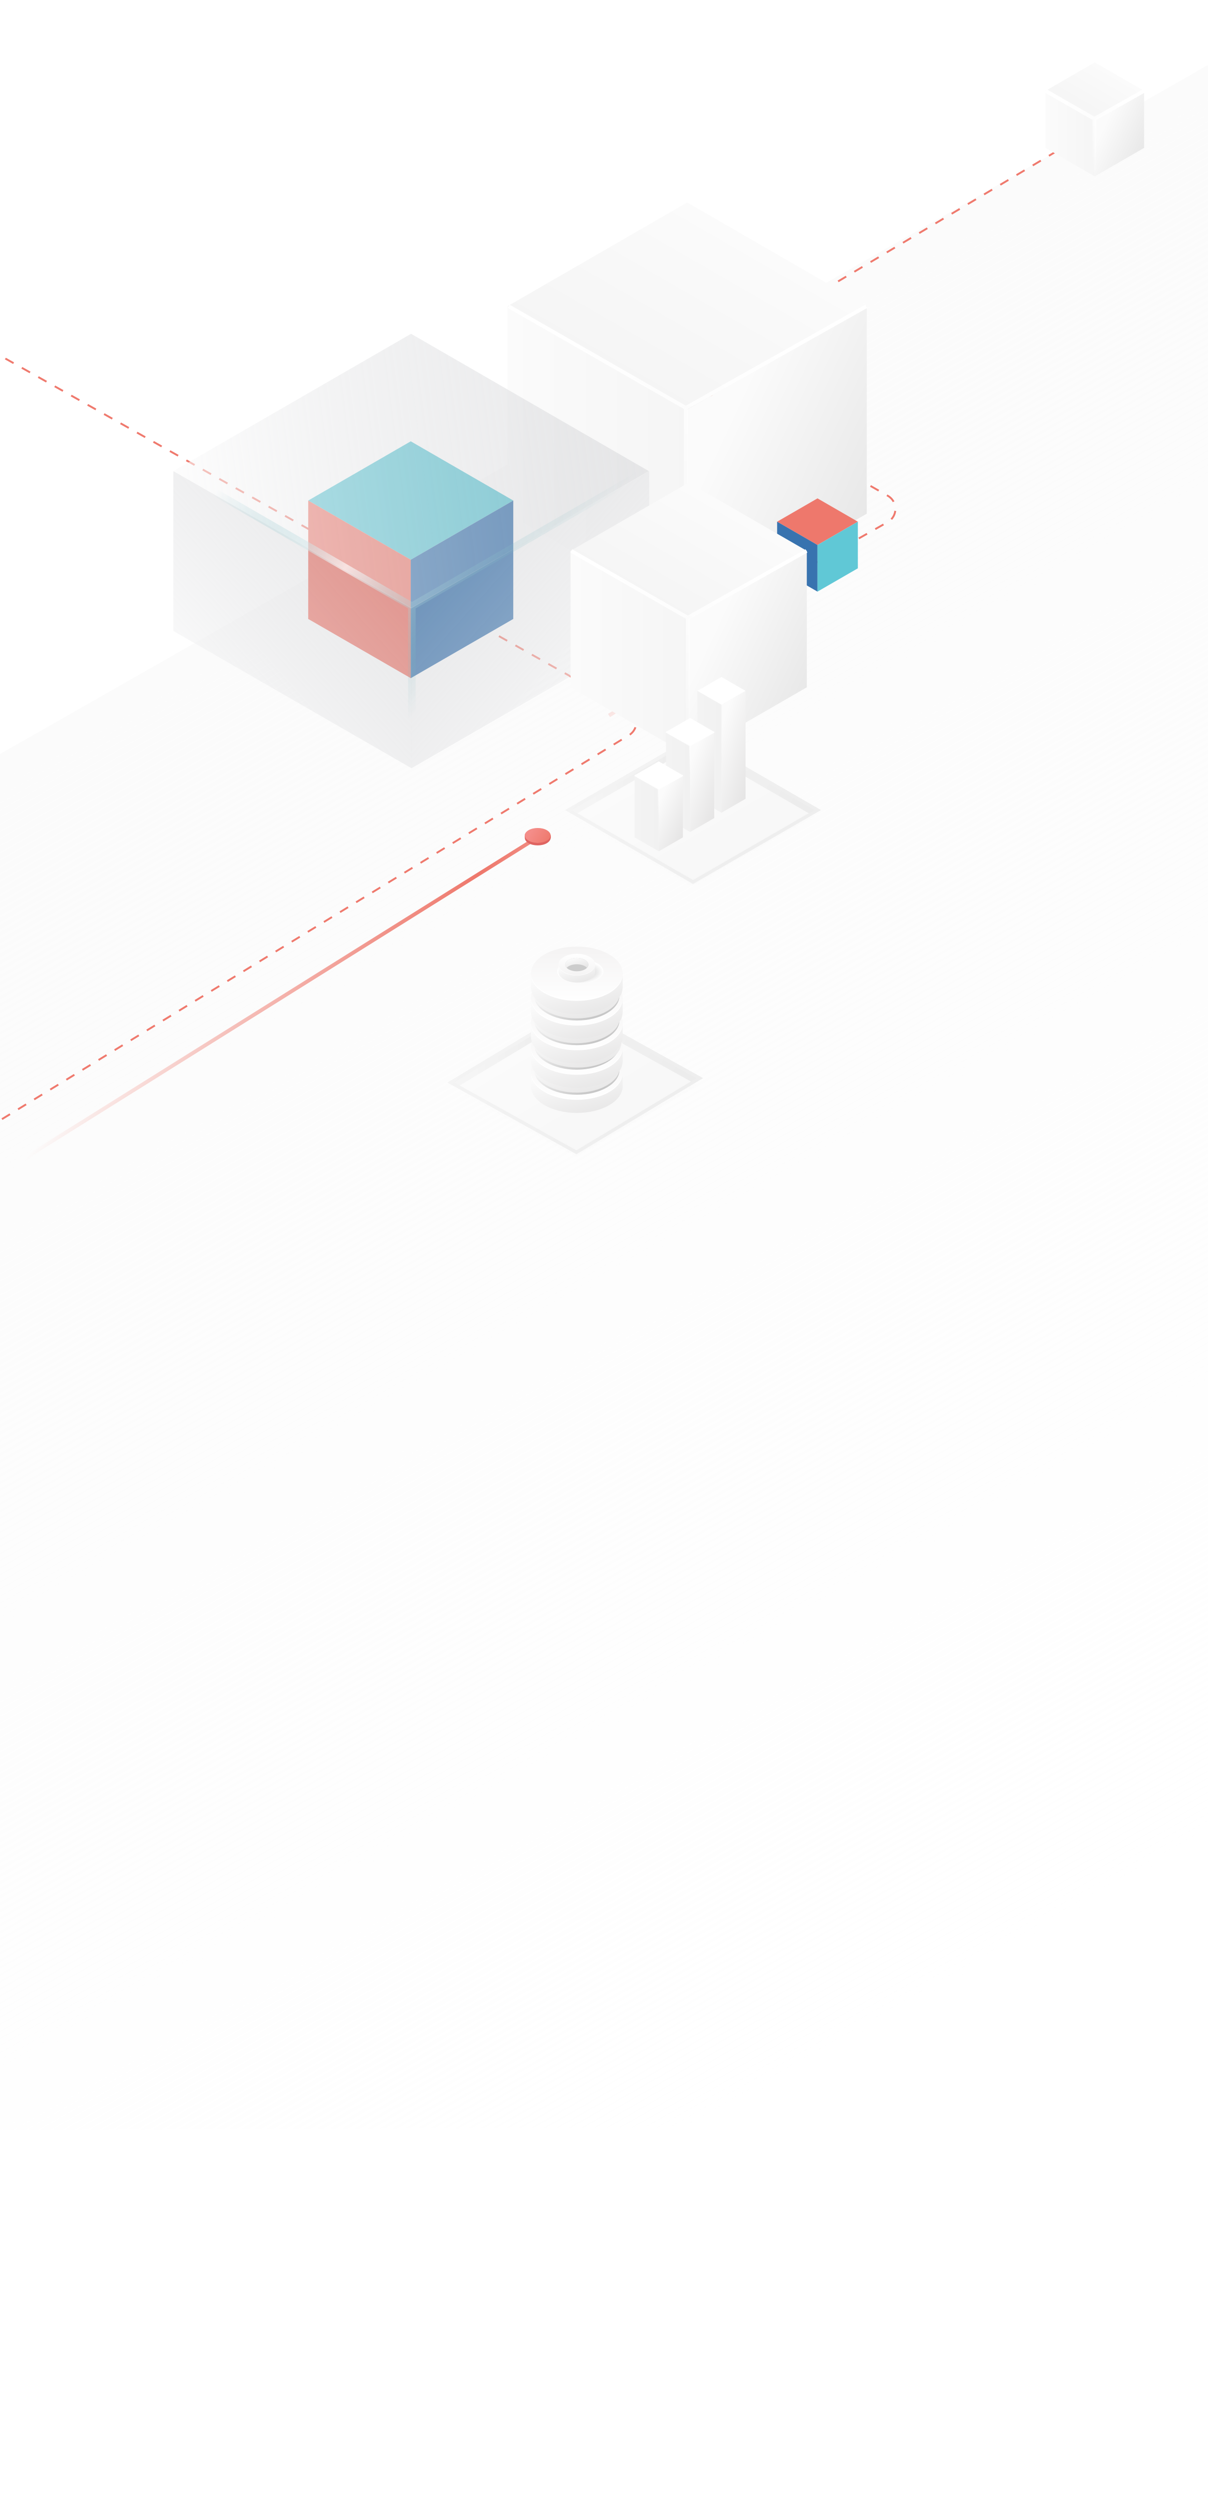 <svg xmlns="http://www.w3.org/2000/svg" fill="none" preserveAspectRatio="xMinYMin slice" viewBox="0 0 320 662"><path fill="url(#apiBenefitsMobilePaint0_linear)" d="M559.209 -119.192L677.36 -106.625L677.358 561.99L576.568 561.989L-1.609 564.042L-1.61 200.595L559.209 -119.192Z"/><path stroke="url(#apiBenefitsMobilePaint1_linear)" stroke-dasharray="5 5" d="M161.334 189.465L171.64 183.058C178.659 178.695 178.539 168.44 171.42 164.241L166.244 161.189C159.198 157.033 159.1 146.844 165.971 142.404V142.404"/><path stroke="#EF796D" stroke-dasharray="2.5 2.5" stroke-width=".501" d="M-16.013 85.143L166.512 187.76C169.178 189.258 169.249 193.07 166.641 194.667L-40.355 321.373"/><path stroke="url(#apiBenefitsMobilePaint2_linear)" d="M-28.764 328.791L142.091 221.92"/><path fill="#DF6461" d="M144.851 223.286C143.519 224.055 141.36 224.055 140.029 223.286C139.412 222.931 139.081 222.472 139.036 222.006C138.983 221.466 138.875 220.714 139.59 220.301C140.922 219.532 143.873 219.417 145.205 220.186C146.258 221.023 146.182 222.518 144.851 223.286ZM140.93 221.023C140.096 221.504 140.096 222.285 140.93 222.766C141.764 223.248 143.116 223.248 143.95 222.766C144.784 222.285 144.784 221.504 143.95 221.023C143.116 220.541 141.764 220.541 140.93 221.023Z"/><path fill="url(#apiBenefitsMobilePaint3_linear)" d="M144.85 222.618C143.519 223.387 141.36 223.387 140.028 222.618C138.697 221.85 138.697 220.603 140.028 219.834C141.36 219.066 143.519 219.066 144.85 219.834C146.182 220.603 146.182 221.85 144.85 222.618Z"/><path stroke="#EF796D" stroke-dasharray="2.5 2.5" stroke-width=".501" d="M197.034 159.791L235.158 138.248C237.868 136.717 237.872 132.816 235.166 131.279L185.634 103.148C182.964 101.632 182.924 97.797 185.563 96.225L285.128 36.924"/><rect width="54.944" height="54.944" fill="url(#apiBenefitsMobilePaint4_linear)" transform="matrix(0.866 0.5 -0.866 0.5 182.026 53.615)"/><rect width="54.944" height="54.944" fill="url(#apiBenefitsMobilePaint5_linear)" transform="matrix(1.19249e-08 -1 0.866 0.5 134.444 136.024)"/><rect width="54.944" height="54.944" fill="url(#apiBenefitsMobilePaint6_linear)" transform="matrix(0.866 -0.5 -3.75718e-05 1 182.024 108.556)"/><path stroke="url(#apiBenefitsMobilePaint7_linear)" d="M229.48 81.11L181.662 108.007M181.662 108.007L134.741 81.11M181.662 108.007V162.699"/><rect width="31.361" height="31.361" fill="#60C8D6" transform="matrix(0.866 0.5 -0.866 0.5 108.808 116.863)"/><rect width="31.361" height="31.361" fill="#EE786C" transform="matrix(1.19249e-08 -1 0.866 0.5 81.648 163.901)"/><rect width="31.361" height="31.361" fill="#3873AF" transform="matrix(0.866 -0.5 -3.75718e-05 1 108.807 148.222)"/><g filter="url(#apiBenefitsMobileFilter0_b)"><rect width="72.725" height="72.725" fill="url(#apiBenefitsMobilePaint8_linear)" fill-opacity=".6" transform="matrix(0.866 -0.5 0.866 0.5 45.912 124.751)"/></g><g filter="url(#apiBenefitsMobileFilter1_b)"><path fill="url(#apiBenefitsMobilePaint9_linear)" fill-opacity=".6" d="M45.912 167.079L45.912 124.752L109.022 160.922L109.022 203.441L45.912 167.079Z"/></g><g filter="url(#apiBenefitsMobileFilter2_b)"><path fill="url(#apiBenefitsMobilePaint10_linear)" fill-opacity=".6" d="M171.969 167.079L171.969 124.752L108.987 160.922L108.987 203.441L171.969 167.079Z"/></g><path stroke="url(#apiBenefitsMobilePaint11_linear)" stroke-width="2" d="M46.196 124.174L109.109 160.536M109.109 160.536L172.022 124.174M109.109 160.536V202.478"/><g opacity=".7"><rect width="39.083" height="39.083" fill="url(#apiBenefitsMobilePaint12_linear)" transform="matrix(0.866 -0.5 0.866 0.5 149.743 214.509)"/><path fill="url(#apiBenefitsMobilePaint13_linear)" d="M149.743 214.509L183.59 194.968L183.59 214.509L183.59 234.05L149.743 214.509Z"/><mask id="apiBenefitsMobileMask0" width="69" height="41" x="149" y="194"
                                                                                                                                                                                                                                                                                                                                                                                                                                                                                                                                                                                                                                                                                                                                                                                                                                                                                                                                                                                                                                         maskUnits="userSpaceOnUse"><rect width="39.083" height="39.083" fill="url(#apiBenefitsMobilePaint14_linear)" transform="matrix(0.866 -0.5 0.866 0.5 149.743 214.509)"/></mask><g mask="url(#apiBenefitsMobileMask0)"><rect width="39.083" height="39.083" fill="url(#apiBenefitsMobilePaint15_linear)" transform="matrix(0.866 -0.5 0.866 0.5 149.743 217.197)"/></g><rect width="38.083" height="38.083" x=".866" stroke="url(#apiBenefitsMobilePaint16_linear)" transform="matrix(0.866 -0.5 0.866 0.5 149.859 214.942)"/></g><g opacity=".7"><rect width="39.083" height="39.083" fill="url(#apiBenefitsMobilePaint17_linear)" transform="matrix(0.857 -0.515 0.874 0.485 118.551 286.665)"/><path fill="url(#apiBenefitsMobilePaint18_linear)" d="M118.551 286.665L152.058 266.546L152.392 286.085L152.727 305.623L118.551 286.665Z"/><mask id="apiBenefitsMobileMask1" width="69" height="40" x="118" y="266"
                                                                                                                                                                                                                                                                                                                                                                                                                                                                                                                                                                                                                                                                                                                                                                                                                                                                                                                                                                                                                                                                                                                                                                                                                                                                                                                                                                                                                                                                                                                                                                                                                                                                                                                                                                                                                                                                                                                      maskUnits="userSpaceOnUse"><rect width="39.083" height="39.083" fill="url(#apiBenefitsMobilePaint19_linear)" transform="matrix(0.857 -0.515 0.874 0.485 118.551 286.665)"/></mask><g mask="url(#apiBenefitsMobileMask1)"><rect width="39.083" height="39.083" fill="url(#apiBenefitsMobilePaint20_linear)" transform="matrix(0.857 -0.515 0.874 0.485 118.597 289.353)"/></g><rect width="38.083" height="38.083" x=".866" y="-.015" stroke="url(#apiBenefitsMobilePaint21_linear)" transform="matrix(0.857 -0.515 0.874 0.485 118.687 287.103)"/></g><rect width="12.347" height="12.347" fill="#EE786C" transform="matrix(0.866 0.5 -0.866 0.5 216.554 131.972)"/><rect width="12.347" height="12.347" fill="#3873AF" transform="matrix(1.19249e-08 -1 0.866 0.5 205.861 150.491)"/><rect width="12.347" height="12.347" fill="#60C8D6" transform="matrix(0.866 -0.5 -3.75718e-05 1 216.553 144.318)"/><rect width="36.137" height="36.137" fill="url(#apiBenefitsMobilePaint22_linear)" transform="matrix(0.866 0.5 -0.866 0.5 182.43 127.799)"/><rect width="36.137" height="36.137" fill="url(#apiBenefitsMobilePaint23_linear)" transform="matrix(1.19249e-08 -1 0.866 0.5 151.135 182)"/><rect width="36.137" height="36.137" fill="url(#apiBenefitsMobilePaint24_linear)" transform="matrix(0.866 -0.5 -3.75718e-05 1 182.43 163.934)"/><path stroke="url(#apiBenefitsMobilePaint25_linear)" d="M213.64 145.883L182.19 163.574M182.19 163.574L151.33 145.883M182.19 163.574V199.545"/><rect width="7.375" height="7.375" fill="url(#apiBenefitsMobilePaint26_linear)" transform="matrix(0.866 0.5 -0.866 0.5 191.111 179.264)"/><path fill="url(#apiBenefitsMobilePaint27_linear)" d="M184.725 211.523L184.725 182.951L191.111 186.639L191.111 215.211L184.725 211.523Z"/><path fill="url(#apiBenefitsMobilePaint28_linear)" d="M191.111 186.638L197.498 182.951L197.498 211.523L191.111 215.211L191.111 186.638Z"/><rect width="7.375" height="7.375" fill="url(#apiBenefitsMobilePaint29_linear)" transform="matrix(0.866 0.5 -0.866 0.5 182.808 190.122)"/><path fill="url(#apiBenefitsMobilePaint30_linear)" d="M176.421 216.633L176.421 193.809L182.807 197.497L182.807 220.32L176.421 216.633Z"/><path fill="url(#apiBenefitsMobilePaint31_linear)" d="M182.808 197.497L189.194 193.809L189.194 216.633L182.807 220.321L182.808 197.497Z"/><path stroke="url(#apiBenefitsMobilePaint32_linear)" stroke-width=".4" d="M189.178 193.813L182.76 197.423M182.76 197.423L176.462 193.813M182.76 197.423V204.764"/><rect width="7.375" height="7.375" fill="url(#apiBenefitsMobilePaint33_linear)" transform="matrix(0.866 0.5 -0.866 0.5 174.505 201.618)"/><path fill="url(#apiBenefitsMobilePaint34_linear)" d="M168.118 221.742L168.118 205.305L174.505 208.993L174.505 225.43L168.118 221.742Z"/><path fill="url(#apiBenefitsMobilePaint35_linear)" d="M174.505 208.993L180.892 205.305L180.891 221.742L174.505 225.43L174.505 208.993Z"/><path stroke="url(#apiBenefitsMobilePaint36_linear)" stroke-width=".4" d="M180.875 205.309L174.457 208.919M174.457 208.919L168.159 205.309M174.457 208.919V216.26"/><g clip-path="url(#clip0)"><path fill="url(#paint37_linear)" d="M164.95 283.864H140.654V287.527C140.654 287.527 140.654 287.573 140.654 287.619C140.654 291.514 146.079 294.713 152.802 294.713C159.525 294.713 164.95 291.56 164.95 287.619C164.95 287.573 164.95 287.573 164.95 287.527V283.864Z"/><path fill="url(#apiBenefitsMobilePaint38_linear)" d="M152.802 291.004C159.511 291.004 164.95 287.828 164.95 283.91C164.95 279.992 159.511 276.816 152.802 276.816C146.093 276.816 140.654 279.992 140.654 283.91C140.654 287.828 146.093 291.004 152.802 291.004Z"/><path fill="#fff" d="M152.802 290.957C146.172 290.957 140.793 287.851 140.654 284.003C140.654 284.049 140.654 284.095 140.654 284.142C140.654 288.036 146.079 291.236 152.802 291.236C159.525 291.236 164.95 288.083 164.95 284.142C164.95 284.095 164.95 284.049 164.95 284.003C164.81 287.851 159.432 290.957 152.802 290.957Z"/><path fill="url(#apiBenefitsMobilePaint39_linear)" d="M164.115 280.108H141.489V283.215C141.489 283.261 141.489 283.261 141.489 283.307C141.489 286.924 146.543 289.891 152.802 289.891C159.015 289.891 164.115 286.924 164.115 283.307C164.115 283.261 164.115 283.261 164.115 283.215V280.108Z"/><path fill="url(#apiBenefitsMobilePaint40_linear)" d="M164.115 279.552H141.489V282.658C141.489 282.705 141.489 282.705 141.489 282.751C141.489 286.367 146.543 289.335 152.802 289.335C159.015 289.335 164.115 286.367 164.115 282.751C164.115 282.705 164.115 282.705 164.115 282.658V279.552Z"/><path fill="url(#apiBenefitsMobilePaint41_linear)" d="M164.95 277.234H140.654V280.896C140.654 280.896 140.654 280.943 140.654 280.989C140.654 284.884 146.079 288.083 152.802 288.083C159.525 288.083 164.95 284.93 164.95 280.989C164.95 280.943 164.95 280.943 164.95 280.896V277.234Z"/><path fill="url(#apiBenefitsMobilePaint42_linear)" d="M152.802 284.374C159.511 284.374 164.95 281.198 164.95 277.28C164.95 273.362 159.511 270.186 152.802 270.186C146.093 270.186 140.654 273.362 140.654 277.28C140.654 281.198 146.093 284.374 152.802 284.374Z"/><path fill="#fff" d="M152.802 284.327C146.172 284.327 140.793 281.221 140.654 277.373C140.654 277.419 140.654 277.465 140.654 277.512C140.654 281.406 146.079 284.606 152.802 284.606C159.525 284.606 164.95 281.453 164.95 277.512C164.95 277.465 164.95 277.419 164.95 277.373C164.81 281.221 159.432 284.327 152.802 284.327Z"/><path fill="url(#apiBenefitsMobilePaint43_linear)" d="M164.115 273.478H141.489V276.584C141.489 276.631 141.489 276.631 141.489 276.677C141.489 280.293 146.543 283.261 152.802 283.261C159.015 283.214 164.115 280.293 164.115 276.631C164.115 276.584 164.115 276.584 164.115 276.538V273.478Z"/><path fill="url(#apiBenefitsMobilePaint44_linear)" d="M164.579 272.921H141.489V276.028C141.489 276.074 141.489 276.074 141.489 276.121C141.489 279.737 146.647 282.704 153.034 282.704C159.374 282.704 164.579 279.737 164.579 276.121C164.579 276.074 164.579 276.074 164.579 276.028V272.921Z"/><path fill="url(#apiBenefitsMobilePaint45_linear)" d="M164.95 270.742H140.654V274.405C140.654 274.405 140.654 274.452 140.654 274.498C140.654 278.393 146.079 281.592 152.802 281.592C159.525 281.592 164.95 278.439 164.95 274.498C164.95 274.452 164.95 274.452 164.95 274.405V270.742Z"/><path fill="url(#apiBenefitsMobilePaint46_linear)" d="M152.802 277.883C159.511 277.883 164.95 274.706 164.95 270.789C164.95 266.871 159.511 263.695 152.802 263.695C146.093 263.695 140.654 266.871 140.654 270.789C140.654 274.706 146.093 277.883 152.802 277.883Z"/><path fill="#fff" d="M152.802 277.836C146.172 277.836 140.793 274.73 140.654 270.881C140.654 270.928 140.654 270.974 140.654 271.02C140.654 274.915 146.079 278.114 152.802 278.114C159.525 278.114 164.95 274.961 164.95 271.02C164.95 270.974 164.95 270.928 164.95 270.881C164.81 274.73 159.432 277.836 152.802 277.836Z"/><path fill="url(#apiBenefitsMobilePaint47_linear)" d="M164.115 266.987H141.489V270.093C141.489 270.14 141.489 270.14 141.489 270.186C141.489 273.802 146.543 276.77 152.802 276.77C159.015 276.77 164.115 273.802 164.115 270.186C164.115 270.14 164.115 270.14 164.115 270.093V266.987Z"/><path fill="url(#apiBenefitsMobilePaint48_linear)" d="M164.115 266.477H141.489V269.583C141.489 269.63 141.489 269.63 141.489 269.676C141.489 273.292 146.543 276.26 152.802 276.26C159.015 276.213 164.115 273.292 164.115 269.63C164.115 269.583 164.115 269.583 164.115 269.537V266.477Z"/><path fill="url(#apiBenefitsMobilePaint49_linear)" d="M164.95 264.205H140.654V267.868C140.654 267.868 140.654 267.914 140.654 267.961C140.654 271.855 146.079 275.054 152.802 275.054C159.525 275.054 164.95 271.902 164.95 267.961C164.95 267.914 164.95 267.914 164.95 267.868V264.205Z"/><path fill="url(#apiBenefitsMobilePaint50_linear)" d="M152.802 271.345C159.511 271.345 164.95 268.169 164.95 264.251C164.95 260.333 159.511 257.157 152.802 257.157C146.093 257.157 140.654 260.333 140.654 264.251C140.654 268.169 146.093 271.345 152.802 271.345Z"/><path fill="#fff" d="M152.802 271.299C146.172 271.299 140.793 268.192 140.654 264.344C140.654 264.39 140.654 264.437 140.654 264.483C140.654 268.378 146.079 271.577 152.802 271.577C159.525 271.577 164.95 268.424 164.95 264.483C164.95 264.437 164.95 264.39 164.95 264.344C164.81 268.192 159.432 271.299 152.802 271.299Z"/><path fill="url(#apiBenefitsMobilePaint51_linear)" d="M164.115 260.449H141.489V263.556C141.489 263.602 141.489 263.602 141.489 263.648C141.489 267.265 146.543 270.232 152.802 270.232C159.015 270.232 164.115 267.265 164.115 263.648C164.115 263.602 164.115 263.602 164.115 263.556V260.449Z"/><path fill="url(#apiBenefitsMobilePaint52_linear)" d="M164.115 259.939H141.489V263.046C141.489 263.092 141.489 263.092 141.489 263.138C141.489 266.755 146.543 269.676 152.802 269.676C159.015 269.676 164.115 266.755 164.115 263.092C164.115 263.046 164.115 263.046 164.115 262.999V259.939Z"/><path fill="url(#apiBenefitsMobilePaint53_linear)" d="M164.95 257.667H140.654V261.33C140.654 261.33 140.654 261.376 140.654 261.423C140.654 265.317 146.079 268.517 152.802 268.517C159.525 268.517 164.95 265.364 164.95 261.423C164.95 261.376 164.95 261.376 164.95 261.33V257.667Z"/><path fill="url(#apiBenefitsMobilePaint54_linear)" d="M152.802 264.854C159.511 264.854 164.95 261.678 164.95 257.76C164.95 253.842 159.511 250.666 152.802 250.666C146.093 250.666 140.654 253.842 140.654 257.76C140.654 261.678 146.093 264.854 152.802 264.854Z"/><path fill="#fff" d="M152.802 264.761C146.172 264.761 140.793 261.655 140.654 257.806C140.654 257.853 140.654 257.899 140.654 257.945C140.654 261.887 146.079 265.039 152.802 265.039C159.525 265.039 164.95 261.887 164.95 257.945C164.95 257.899 164.95 257.853 164.95 257.806C164.81 261.701 159.432 264.761 152.802 264.761Z"/><path fill="url(#apiBenefitsMobilePaint55_radial)" d="M153.73 260.403C157.11 260.403 159.85 258.991 159.85 257.25C159.85 255.509 157.11 254.097 153.73 254.097C150.349 254.097 147.609 255.509 147.609 257.25C147.609 258.991 150.349 260.403 153.73 260.403Z"/><path fill="url(#apiBenefitsMobilePaint56_linear)" d="M157.67 255.395H147.934V257.296V257.343C147.934 258.919 150.113 260.171 152.802 260.171C155.491 260.171 157.67 258.919 157.67 257.343V257.296V255.395Z"/><path fill="url(#apiBenefitsMobilePaint57_linear)" d="M152.802 258.224C155.491 258.224 157.67 256.957 157.67 255.395C157.67 253.833 155.491 252.567 152.802 252.567C150.113 252.567 147.934 253.833 147.934 255.395C147.934 256.957 150.113 258.224 152.802 258.224Z"/><path fill="#CCC" d="M152.801 257.204C154.491 257.204 155.861 256.415 155.861 255.442C155.861 254.469 154.491 253.68 152.801 253.68C151.111 253.68 149.741 254.469 149.741 255.442C149.741 256.415 151.111 257.204 152.801 257.204Z"/><path fill="url(#apiBenefitsMobilePaint58_linear)" d="M152.801 255.349C153.96 255.349 154.98 255.72 155.49 256.276C155.722 256.045 155.861 255.72 155.861 255.442C155.861 254.468 154.47 253.68 152.801 253.68C151.132 253.68 149.741 254.422 149.741 255.442C149.741 255.766 149.88 256.045 150.112 256.276C150.622 255.72 151.642 255.349 152.801 255.349Z"/><path fill="#fff" d="M152.802 258.224C150.159 258.224 147.98 256.972 147.934 255.442V255.488C147.934 257.065 150.113 258.317 152.802 258.317C155.491 258.317 157.67 257.065 157.67 255.488V255.442C157.624 256.972 155.445 258.224 152.802 258.224Z"/></g><rect width="15.093" height="15.093" fill="url(#apiBenefitsMobilePaint59_linear)" transform="matrix(0.866 0.5 -0.866 0.5 290.002 16.523)"/><rect width="15.093" height="15.093" fill="url(#apiBenefitsMobilePaint60_linear)" transform="matrix(1.19249e-08 -1 0.866 0.5 276.931 39.16)"/><rect width="15.093" height="15.093" fill="url(#apiBenefitsMobilePaint61_linear)" transform="matrix(0.866 -0.5 -3.75718e-05 1 290.002 31.615)"/><path stroke="url(#apiBenefitsMobilePaint62_linear)" d="M303.037 24.076L289.902 31.465M289.902 31.465L277.013 24.076M289.902 31.465V46.488"/><defs><filter id="apiBenefitsMobileFilter0_b" width="149.964" height="96.725" x="33.912" y="76.389" color-interpolation-filters="sRGB" filterUnits="userSpaceOnUse"><feFlood flood-opacity="0" result="BackgroundImageFix"/><feGaussianBlur in="BackgroundImage" stdDeviation="6"/><feComposite in2="SourceAlpha" operator="in" result="effect1_backgroundBlur"/><feBlend in="SourceGraphic" in2="effect1_backgroundBlur" mode="normal" result="shape"/></filter><filter id="apiBenefitsMobileFilter1_b" width="87.11" height="102.69" x="33.912" y="112.751" color-interpolation-filters="sRGB" filterUnits="userSpaceOnUse"><feFlood flood-opacity="0" result="BackgroundImageFix"/><feGaussianBlur in="BackgroundImage" stdDeviation="6"/><feComposite in2="SourceAlpha" operator="in" result="effect1_backgroundBlur"/><feBlend in="SourceGraphic" in2="effect1_backgroundBlur" mode="normal" result="shape"/></filter><filter id="apiBenefitsMobileFilter2_b" width="86.982" height="102.69" x="96.987" y="112.751" color-interpolation-filters="sRGB" filterUnits="userSpaceOnUse"><feFlood flood-opacity="0" result="BackgroundImageFix"/><feGaussianBlur in="BackgroundImage" stdDeviation="6"/><feComposite in2="SourceAlpha" operator="in" result="effect1_backgroundBlur"/><feBlend in="SourceGraphic" in2="effect1_backgroundBlur" mode="normal" result="shape"/></filter><linearGradient id="apiBenefitsMobilePaint0_linear" x1="210.507" x2="429.485" y1="80.507" y2="464.536" gradientUnits="userSpaceOnUse"><stop stop-color="#FBFBFB"/><stop offset=".932" stop-color="#FBFBFB" stop-opacity="0"/></linearGradient><linearGradient id="apiBenefitsMobilePaint1_linear" x1="-3.989" x2="53.183" y1="158.168" y2="244.9" gradientUnits="userSpaceOnUse"><stop stop-color="#EE786C" stop-opacity="0"/><stop offset=".542" stop-color="#EE786C"/><stop offset="1" stop-color="#EE786C" stop-opacity=".17"/></linearGradient><linearGradient id="apiBenefitsMobilePaint2_linear" x1="1.038" x2="75.544" y1="314.361" y2="370.554" gradientUnits="userSpaceOnUse"><stop stop-color="#EE786C" stop-opacity="0"/><stop offset=".542" stop-color="#EE786C"/><stop offset="1" stop-color="#EE786C" stop-opacity="0"/></linearGradient><linearGradient id="apiBenefitsMobilePaint3_linear" x1="141.385" x2="145.924" y1="219.199" y2="222.254" gradientUnits="userSpaceOnUse"><stop stop-color="#F48D89"/><stop offset="1" stop-color="#EE786C"/></linearGradient><linearGradient id="apiBenefitsMobilePaint4_linear" x1="27.472" x2="27.472" y1="0" y2="57.399" gradientUnits="userSpaceOnUse"><stop stop-color="#FBFBFB"/><stop offset="1" stop-color="#F5F5F5"/></linearGradient><linearGradient id="apiBenefitsMobilePaint5_linear" x1="27.472" x2="27.472" y1="0" y2="57.399" gradientUnits="userSpaceOnUse"><stop stop-color="#FBFBFB"/><stop offset="1" stop-color="#F5F5F5"/></linearGradient><linearGradient id="apiBenefitsMobilePaint6_linear" x1="16.492" x2="131.325" y1="3.514" y2="88.836" gradientUnits="userSpaceOnUse"><stop stop-color="#FBFBFB"/><stop offset="1" stop-color="#CFCFCF"/></linearGradient><linearGradient id="apiBenefitsMobilePaint7_linear" x1="183.455" x2="182.111" y1="89.179" y2="162.699" gradientUnits="userSpaceOnUse"><stop stop-color="#fff"/><stop offset="1" stop-color="#fff" stop-opacity="0"/></linearGradient><linearGradient id="apiBenefitsMobilePaint8_linear" x1="4.099" x2="90.447" y1="-16.427" y2="57.559" gradientUnits="userSpaceOnUse"><stop stop-color="#fff"/><stop offset="1" stop-color="#C1C2C6" stop-opacity=".56"/></linearGradient><linearGradient id="apiBenefitsMobilePaint9_linear" x1="-11.185" x2="52.65" y1="131.712" y2="74.374" gradientUnits="userSpaceOnUse"><stop stop-color="#fff"/><stop offset="1" stop-color="#C1C2C6" stop-opacity=".56"/></linearGradient><linearGradient id="apiBenefitsMobilePaint10_linear" x1="229.055" x2="165.358" y1="131.723" y2="74.464" gradientUnits="userSpaceOnUse"><stop stop-color="#fff"/><stop offset="1" stop-color="#C1C2C6" stop-opacity=".56"/></linearGradient><linearGradient id="apiBenefitsMobilePaint11_linear" x1="55.431" x2="113.342" y1="131.87" y2="185.163" gradientUnits="userSpaceOnUse"><stop stop-color="#56A7B1" stop-opacity="0"/><stop offset=".496" stop-color="#fff" stop-opacity=".63"/><stop offset="1" stop-color="#56A7B1" stop-opacity="0"/></linearGradient><linearGradient id="apiBenefitsMobilePaint12_linear" x1="4.254" x2="25.918" y1="4.461" y2="50.587" gradientUnits="userSpaceOnUse"><stop stop-color="#F2F2F2"/><stop offset="1" stop-color="#E3E3E3"/></linearGradient><linearGradient id="apiBenefitsMobilePaint13_linear" x1="157.291" x2="184.855" y1="214.612" y2="212.536" gradientUnits="userSpaceOnUse"><stop stop-color="#F2F2F2"/><stop offset="1" stop-color="#E3E3E3"/></linearGradient><linearGradient id="apiBenefitsMobilePaint14_linear" x1="4.254" x2="25.918" y1="4.461" y2="50.587" gradientUnits="userSpaceOnUse"><stop stop-color="#2C365A"/><stop offset="1" stop-color="#364169"/></linearGradient><linearGradient id="apiBenefitsMobilePaint15_linear" x1="19.541" x2="19.541" y1="0" y2="40.829" gradientUnits="userSpaceOnUse"><stop stop-color="#FBFBFB"/><stop offset="1" stop-color="#F5F5F5"/></linearGradient><linearGradient id="apiBenefitsMobilePaint16_linear" x1="32.012" x2="4.402" y1="32.219" y2="-43.472" gradientUnits="userSpaceOnUse"><stop stop-color="#E8E8E8"/><stop offset="1" stop-color="#F9F9F9"/></linearGradient><linearGradient id="apiBenefitsMobilePaint17_linear" x1="4.254" x2="25.918" y1="4.461" y2="50.587" gradientUnits="userSpaceOnUse"><stop stop-color="#F2F2F2"/><stop offset="1" stop-color="#E3E3E3"/></linearGradient><linearGradient id="apiBenefitsMobilePaint18_linear" x1="126.099" x2="153.623" y1="286.639" y2="284.091" gradientUnits="userSpaceOnUse"><stop stop-color="#F2F2F2"/><stop offset="1" stop-color="#E3E3E3"/></linearGradient><linearGradient id="apiBenefitsMobilePaint19_linear" x1="4.254" x2="25.918" y1="4.461" y2="50.587" gradientUnits="userSpaceOnUse"><stop stop-color="#2C365A"/><stop offset="1" stop-color="#364169"/></linearGradient><linearGradient id="apiBenefitsMobilePaint20_linear" x1="19.541" x2="19.541" y1="0" y2="40.829" gradientUnits="userSpaceOnUse"><stop stop-color="#FBFBFB"/><stop offset="1" stop-color="#F5F5F5"/></linearGradient><linearGradient id="apiBenefitsMobilePaint21_linear" x1="32.012" x2="4.402" y1="32.219" y2="-43.472" gradientUnits="userSpaceOnUse"><stop stop-color="#E8E8E8"/><stop offset="1" stop-color="#F9F9F9"/></linearGradient><linearGradient id="apiBenefitsMobilePaint22_linear" x1="18.069" x2="18.069" y1="0" y2="37.752" gradientUnits="userSpaceOnUse"><stop stop-color="#FBFBFB"/><stop offset="1" stop-color="#F5F5F5"/></linearGradient><linearGradient id="apiBenefitsMobilePaint23_linear" x1="18.069" x2="18.069" y1="0" y2="37.752" gradientUnits="userSpaceOnUse"><stop stop-color="#FBFBFB"/><stop offset="1" stop-color="#F5F5F5"/></linearGradient><linearGradient id="apiBenefitsMobilePaint24_linear" x1="10.847" x2="86.373" y1="2.311" y2="58.428" gradientUnits="userSpaceOnUse"><stop stop-color="#FBFBFB"/><stop offset="1" stop-color="#CFCFCF"/></linearGradient><linearGradient id="apiBenefitsMobilePaint25_linear" x1="183.37" x2="182.485" y1="151.19" y2="199.545" gradientUnits="userSpaceOnUse"><stop stop-color="#fff"/><stop offset="1" stop-color="#fff" stop-opacity="0"/></linearGradient><linearGradient id="apiBenefitsMobilePaint26_linear" x1="3.687" x2="3.687" y1="0" y2="7.704" gradientUnits="userSpaceOnUse"><stop stop-color="#fff"/><stop offset="1" stop-color="#fff"/></linearGradient><linearGradient id="apiBenefitsMobilePaint27_linear" x1="184.725" x2="191.397" y1="189.361" y2="189.361" gradientUnits="userSpaceOnUse"><stop stop-color="#F3F3F3"/><stop offset="1" stop-color="#F1F1F1"/></linearGradient><linearGradient id="apiBenefitsMobilePaint28_linear" x1="193.028" x2="208.645" y1="186.351" y2="191.115" gradientUnits="userSpaceOnUse"><stop stop-color="#FBFBFB"/><stop offset="1" stop-color="#DCDBDB"/></linearGradient><linearGradient id="apiBenefitsMobilePaint29_linear" x1="3.687" x2="3.687" y1="0" y2="7.704" gradientUnits="userSpaceOnUse"><stop stop-color="#fff"/><stop offset="1" stop-color="#fff"/></linearGradient><linearGradient id="apiBenefitsMobilePaint30_linear" x1="176.421" x2="183.093" y1="198.929" y2="198.929" gradientUnits="userSpaceOnUse"><stop stop-color="#F3F3F3"/><stop offset="1" stop-color="#F1F1F1"/></linearGradient><linearGradient id="apiBenefitsMobilePaint31_linear" x1="184.725" x2="199.142" y1="197.045" y2="202.316" gradientUnits="userSpaceOnUse"><stop stop-color="#FBFBFB"/><stop offset="1" stop-color="#DCDBDB"/></linearGradient><linearGradient id="apiBenefitsMobilePaint32_linear" x1="183.001" x2="182.82" y1="194.896" y2="204.764" gradientUnits="userSpaceOnUse"><stop stop-color="#fff"/><stop offset="1" stop-color="#fff" stop-opacity="0"/></linearGradient><linearGradient id="apiBenefitsMobilePaint33_linear" x1="3.687" x2="3.687" y1="0" y2="7.704" gradientUnits="userSpaceOnUse"><stop stop-color="#fff"/><stop offset="1" stop-color="#fff"/></linearGradient><linearGradient id="apiBenefitsMobilePaint34_linear" x1="168.118" x2="174.79" y1="208.992" y2="208.992" gradientUnits="userSpaceOnUse"><stop stop-color="#F3F3F3"/><stop offset="1" stop-color="#F1F1F1"/></linearGradient><linearGradient id="apiBenefitsMobilePaint35_linear" x1="176.422" x2="188.802" y1="208.358" y2="214.166" gradientUnits="userSpaceOnUse"><stop stop-color="#FBFBFB"/><stop offset="1" stop-color="#DCDBDB"/></linearGradient><linearGradient id="apiBenefitsMobilePaint36_linear" x1="174.698" x2="174.517" y1="206.392" y2="216.26" gradientUnits="userSpaceOnUse"><stop stop-color="#fff"/><stop offset="1" stop-color="#fff" stop-opacity="0"/></linearGradient><linearGradient id="paint37_linear" x1="147.946" x2="153.289" y1="284.175" y2="303.986" gradientUnits="userSpaceOnUse"><stop stop-color="#FBFBFB"/><stop offset="1" stop-color="#DCDBDB"/></linearGradient><linearGradient id="apiBenefitsMobilePaint38_linear" x1="152.802" x2="152.802" y1="276.816" y2="291.638" gradientUnits="userSpaceOnUse"><stop stop-color="#F4F3F3"/><stop offset="1" stop-color="#fff"/></linearGradient><linearGradient id="apiBenefitsMobilePaint39_linear" x1="148.281" x2="157.874" y1="280.734" y2="304.959" gradientUnits="userSpaceOnUse"><stop stop-color="#FBFBFB"/><stop offset="1" stop-color="#818181"/></linearGradient><linearGradient id="apiBenefitsMobilePaint40_linear" x1="148.28" x2="152.964" y1="279.832" y2="297.772" gradientUnits="userSpaceOnUse"><stop stop-color="#FBFBFB"/><stop offset="1" stop-color="#DCDBDB"/></linearGradient><linearGradient id="apiBenefitsMobilePaint41_linear" x1="147.946" x2="153.289" y1="277.545" y2="297.356" gradientUnits="userSpaceOnUse"><stop stop-color="#FBFBFB"/><stop offset="1" stop-color="#DCDBDB"/></linearGradient><linearGradient id="apiBenefitsMobilePaint42_linear" x1="152.802" x2="152.802" y1="270.186" y2="285.008" gradientUnits="userSpaceOnUse"><stop stop-color="#F4F3F3"/><stop offset="1" stop-color="#fff"/></linearGradient><linearGradient id="apiBenefitsMobilePaint43_linear" x1="148.281" x2="157.874" y1="274.103" y2="298.328" gradientUnits="userSpaceOnUse"><stop stop-color="#FBFBFB"/><stop offset="1" stop-color="#818181"/></linearGradient><linearGradient id="apiBenefitsMobilePaint44_linear" x1="148.419" x2="153.021" y1="273.202" y2="291.188" gradientUnits="userSpaceOnUse"><stop stop-color="#FBFBFB"/><stop offset="1" stop-color="#DCDBDB"/></linearGradient><linearGradient id="apiBenefitsMobilePaint45_linear" x1="147.946" x2="153.289" y1="271.054" y2="290.865" gradientUnits="userSpaceOnUse"><stop stop-color="#FBFBFB"/><stop offset="1" stop-color="#DCDBDB"/></linearGradient><linearGradient id="apiBenefitsMobilePaint46_linear" x1="152.802" x2="152.802" y1="263.695" y2="278.516" gradientUnits="userSpaceOnUse"><stop stop-color="#F4F3F3"/><stop offset="1" stop-color="#fff"/></linearGradient><linearGradient id="apiBenefitsMobilePaint47_linear" x1="148.281" x2="157.874" y1="267.613" y2="291.837" gradientUnits="userSpaceOnUse"><stop stop-color="#FBFBFB"/><stop offset="1" stop-color="#818181"/></linearGradient><linearGradient id="apiBenefitsMobilePaint48_linear" x1="148.28" x2="152.964" y1="266.758" y2="284.697" gradientUnits="userSpaceOnUse"><stop stop-color="#FBFBFB"/><stop offset="1" stop-color="#DCDBDB"/></linearGradient><linearGradient id="apiBenefitsMobilePaint49_linear" x1="147.946" x2="153.289" y1="264.516" y2="284.327" gradientUnits="userSpaceOnUse"><stop stop-color="#FBFBFB"/><stop offset="1" stop-color="#DCDBDB"/></linearGradient><linearGradient id="apiBenefitsMobilePaint50_linear" x1="152.802" x2="152.802" y1="257.157" y2="271.979" gradientUnits="userSpaceOnUse"><stop stop-color="#F4F3F3"/><stop offset="1" stop-color="#fff"/></linearGradient><linearGradient id="apiBenefitsMobilePaint51_linear" x1="148.281" x2="157.874" y1="261.075" y2="285.3" gradientUnits="userSpaceOnUse"><stop stop-color="#FBFBFB"/><stop offset="1" stop-color="#818181"/></linearGradient><linearGradient id="apiBenefitsMobilePaint52_linear" x1="148.28" x2="152.923" y1="260.219" y2="278.084" gradientUnits="userSpaceOnUse"><stop stop-color="#FBFBFB"/><stop offset="1" stop-color="#DCDBDB"/></linearGradient><linearGradient id="apiBenefitsMobilePaint53_linear" x1="147.946" x2="153.289" y1="257.979" y2="277.79" gradientUnits="userSpaceOnUse"><stop stop-color="#FBFBFB"/><stop offset="1" stop-color="#DCDBDB"/></linearGradient><linearGradient id="apiBenefitsMobilePaint54_linear" x1="152.802" x2="152.802" y1="250.666" y2="265.488" gradientUnits="userSpaceOnUse"><stop stop-color="#F4F3F3"/><stop offset="1" stop-color="#fff"/></linearGradient><radialGradient id="apiBenefitsMobilePaint55_radial" cx="0" cy="0" r="1" gradientTransform="translate(154.147 257.621) rotate(-3.88) scale(5.724 2.919)" gradientUnits="userSpaceOnUse"><stop offset=".192" stop-color="#CCC"/><stop offset="1" stop-color="#fff"/></radialGradient><linearGradient id="apiBenefitsMobilePaint56_linear" x1="150.856" x2="153.403" y1="255.532" y2="264.132" gradientUnits="userSpaceOnUse"><stop stop-color="#FBFBFB"/><stop offset="1" stop-color="#DCDBDB"/></linearGradient><linearGradient id="apiBenefitsMobilePaint57_linear" x1="152.802" x2="152.802" y1="252.567" y2="258.476" gradientUnits="userSpaceOnUse"><stop stop-color="#fff"/><stop offset="1" stop-color="#F4F3F3"/></linearGradient><linearGradient id="apiBenefitsMobilePaint58_linear" x1="151.578" x2="152.801" y1="253.754" y2="258.527" gradientUnits="userSpaceOnUse"><stop stop-color="#FBFBFB"/><stop offset="1" stop-color="#DCDBDB"/></linearGradient><linearGradient id="apiBenefitsMobilePaint59_linear" x1="7.547" x2="7.547" y1="0" y2="15.767" gradientUnits="userSpaceOnUse"><stop stop-color="#FBFBFB"/><stop offset="1" stop-color="#F5F5F5"/></linearGradient><linearGradient id="apiBenefitsMobilePaint60_linear" x1="7.547" x2="7.547" y1="0" y2="15.767" gradientUnits="userSpaceOnUse"><stop stop-color="#FBFBFB"/><stop offset="1" stop-color="#F5F5F5"/></linearGradient><linearGradient id="apiBenefitsMobilePaint61_linear" x1="4.53" x2="36.075" y1=".965" y2="24.403" gradientUnits="userSpaceOnUse"><stop stop-color="#FBFBFB"/><stop offset="1" stop-color="#CFCFCF"/></linearGradient><linearGradient id="apiBenefitsMobilePaint62_linear" x1="290.394" x2="290.025" y1="26.293" y2="46.488" gradientUnits="userSpaceOnUse"><stop stop-color="#fff"/><stop offset="1" stop-color="#fff" stop-opacity="0"/></linearGradient><clipPath id="clip0"><rect width="30.044" height="44.139" fill="#fff" transform="translate(139.542 250.666)"/></clipPath></defs></svg>
